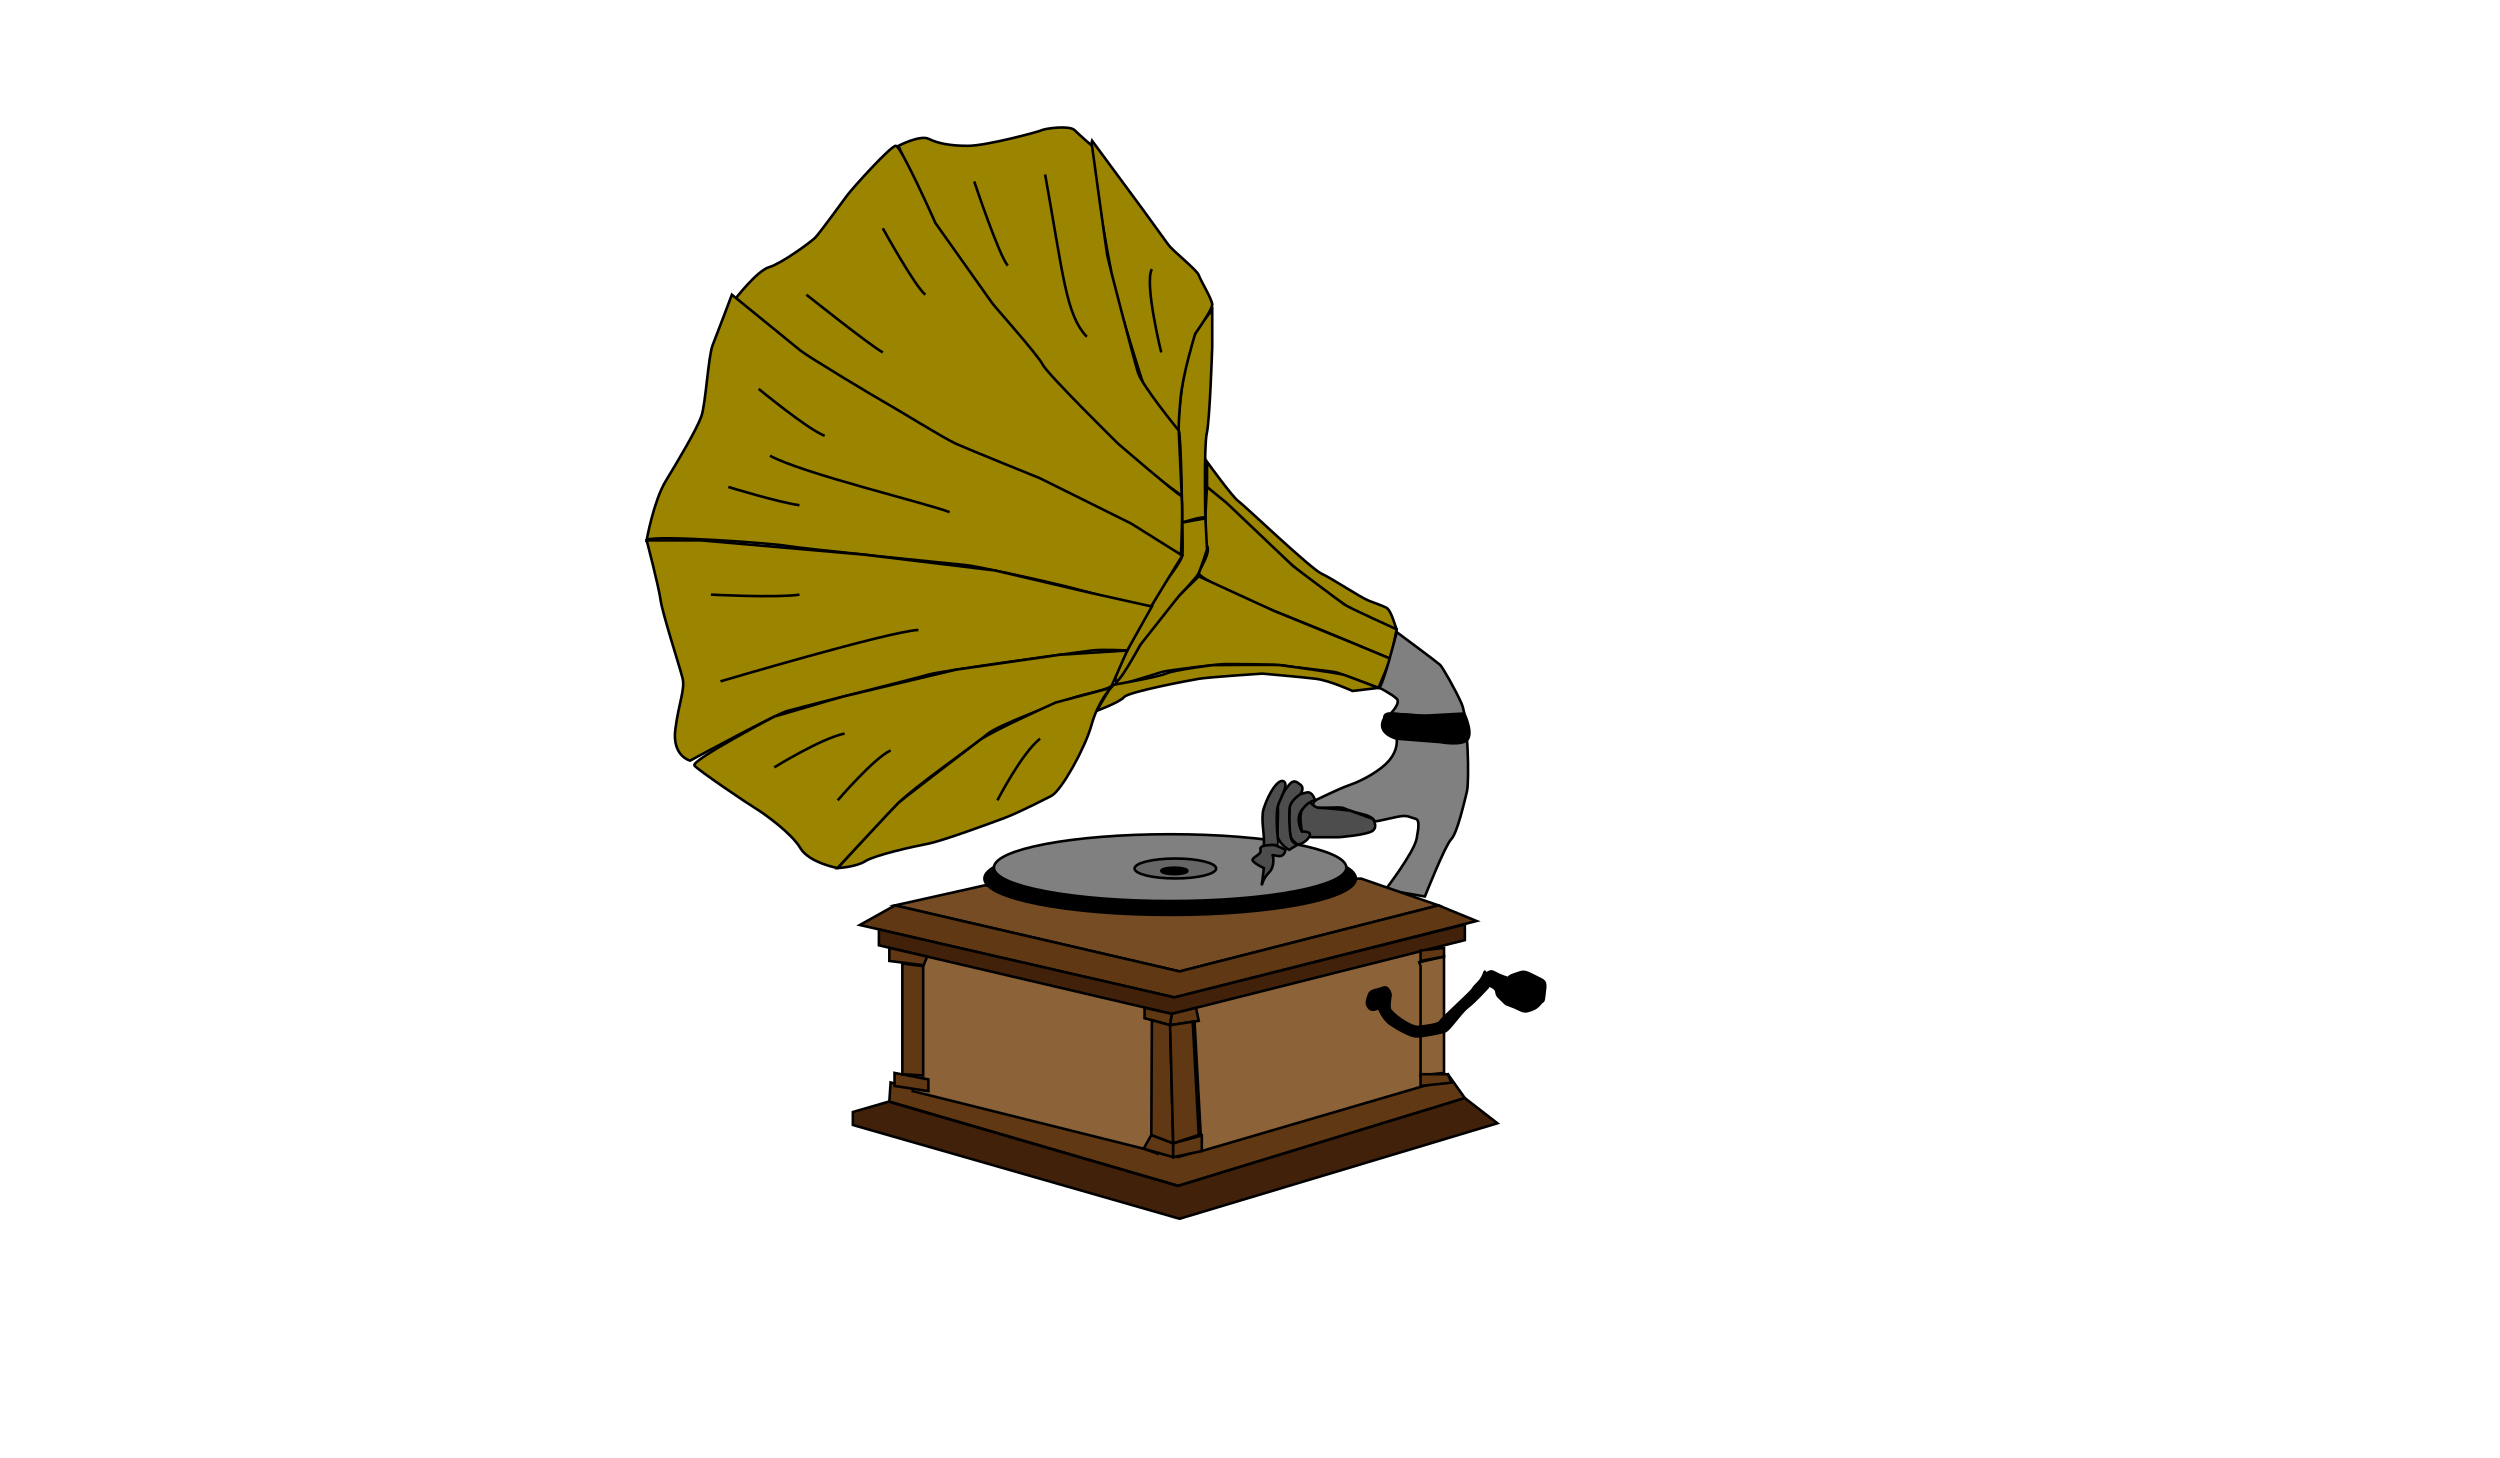 <?xml version="1.0" encoding="utf-8"?>
<!-- Generator: Adobe Illustrator 16.0.0, SVG Export Plug-In . SVG Version: 6.00 Build 0)  -->
<!DOCTYPE svg PUBLIC "-//W3C//DTD SVG 1.1//EN" "http://www.w3.org/Graphics/SVG/1.1/DTD/svg11.dtd">
<svg version="1.1" id="Layer_1" xmlns="http://www.w3.org/2000/svg" xmlns:xlink="http://www.w3.org/1999/xlink" x="0px" y="0px"
	 width="960px" height="560px" viewBox="0 0 960 560" style="enable-background:new 0 0 960 560;" xml:space="preserve">
<path style="fill:#9B8400;stroke:#000000;stroke-miterlimit:10;" d="M463.5,177.333c0,0,9.917,13.667,11.917,15s27.792,26,32.125,28
	s14.729,9,18.062,10.333s4.697,1.667,6.697,2.667s3.349,7,4.016,8.333S524.992,238,524.992,238s-15.663-10.333-20.663-14.333
	S481.082,205,479.748,203c-1.333-2-16.248-16-16.248-16V177.333z"/>
<path style="fill:#9B8400;stroke:#000000;stroke-miterlimit:10;" d="M534,253l2.317-11.333c0,0-18.083-8.173-20.065-9.526
	s-19.613-14.671-19.613-14.671l-25.655-24.372L463.5,187c0,0-1.5,19.893,0,22.613s-2.833,8.72-3.167,10.387s15,9,15,9l32,12.893
	L534,253z"/>
<path style="fill:#9B8400;stroke:#000000;stroke-miterlimit:10;" d="M529.33,264.151L534,253l-15.93-6.635l-28.668-11.696
	l-29.074-13.335c0,0-18.995,18-20.662,22.667S428,262.333,428.333,263s15.667-4.333,18-5s22-3,24-3s20.333,0,23.333,0.667
	s18.334,2,20,2.667S529.33,264.151,529.33,264.151z"/>
<path style="fill:#9B8400;stroke:#000000;stroke-miterlimit:10;" d="M519.333,265.333c0,0-8.667-4-14-4.667s-20.666-2-20.666-2
	s-20.344,1.333-24.339,2s-26.995,5-28.662,7S421.061,273,421.061,273l5.939-9.939c0,0,17.44-2.963,20.667-4.395
	s18.009-3.25,18.009-3.25s23.63-0.25,25.811,0s22.269,2.989,24.571,3.744s13.272,4.99,13.272,4.99L519.333,265.333z"/>
<path style="fill:#9B8400;stroke:#000000;stroke-miterlimit:10;" d="M465.5,119.001c0,0-8.917,10.333-9.917,17.333
	s-3.958,27-2.958,29s1.354,35.333,1.354,35.333s8.925-2.954,8.895-1.642s-0.629-27.691,0.538-32.691s2.088-33.333,2.088-33.333
	V119.001z"/>
<path style="fill:#9B8400;stroke:#000000;stroke-miterlimit:10;" d="M447.333,223.667c0,0-18.683,31.667-19.008,37
	s9.504-12.988,9.504-12.988l15.045-19.048c0,0,6.627-6.716,7.459-8.631s3.167-8.999,3.167-8.999l-0.626-11.976l-8.895,1.642
	c0,0,0.354,10.333,0.021,12.667S447.333,223.667,447.333,223.667z"/>
<path style="fill:#9B8400;stroke:#000000;stroke-miterlimit:10;" d="M419.333,54.001L439,80.667c0,0,8,11,9.667,13.333
	s10.99,9.667,11.662,11.667s5.172,9.333,5.172,11.333s-6.539,11.111-6.539,11.111s-4.709,15.267-5.602,24.558
	s-0.734,12.664-0.734,12.664s-10.959-10.333-13.292-17s-11.008-35.667-11.008-35.667S417.666,58.668,419.333,54.001z"/>
<path style="fill:#9B8400;stroke:#000000;stroke-miterlimit:10;" d="M345,56.001c0,0,8.333-4.334,11.667-2.667s8,2.667,15,2.667
	s27-5.333,28.333-6s10.667-2,12.667,0s6.667,6,6.667,6s5.494,40.182,5.873,42.234s10.198,39.897,11.794,44.901
	s15.625,22.198,15.625,22.198l1.155,24.991c0,0-11.781-8.325-14.447-10.991s-27-20.999-28.667-24.333s-23-25.667-24-28.667
	S363,93.667,360.333,89.667S345,56.001,345,56.001z"/>
<path style="fill:#9B8400;stroke:#000000;stroke-miterlimit:10;" d="M282.039,115.167c0,0,8.646-11.25,13.313-12.583
	s15.991-9.625,17.657-11.292c1.667-1.666,10.328-13.645,12.328-16.312s16.665-18.989,18.665-18.989s15.214,29.671,15.214,29.671
	s20.551,29.024,21.785,30.738s17.561,19.906,19.389,23.6s28.966,30.375,28.966,30.375s23.143,19.95,24.143,19.95s0,22.675,0,22.675
	s-13.833-7.666-18.833-10.333s-32.553-16.667-34.276-17S363,171.334,359,167.334s-39.334-21.667-40.667-22.667
	S282.039,115.167,282.039,115.167z"/>
<path style="fill:#9B8400;stroke:#000000;stroke-miterlimit:10;" d="M248.333,207.334c0,0,2.667-15,7.333-22.667
	s12-20,13.667-24.833s2.667-23.178,4.333-27.339s7.373-19.328,7.373-19.328s23.679,19.285,26.427,21.517
	s29.378,18.264,32.679,20.047s22.133,13.47,26.847,15.617s32.398,13.319,32.398,13.319l34.972,17.373L454,213.334
	c0,0-10.976,17.772-11.851,19.318S420.667,228,410,225.334s-35.333-8-39-8.333s-64-6.442-69-7.388S252,205.334,248.333,207.334z"/>
<path style="fill:#9B8400;stroke:#000000;stroke-miterlimit:10;" d="M265,292.084c0,0-7-1.711-5.667-12.042
	c1.333-10.333,3.831-15.354,2.749-19.687s-7.749-24.929-8.416-29.928s-5.333-22.926-5.333-22.926H269l62.443,5.454l50.546,6.096
	l37.167,8.704l23.172,5.143l-9.485,16.896c0,0-9.197-0.542-13.687,0s-58.156,7.876-62.49,9.209S307,271.666,302.333,273
	S265,292.084,265,292.084z"/>
<path style="fill:#9B8400;stroke:#000000;stroke-miterlimit:10;" d="M321.667,333.334c0,0-11-1.999-14.333-7.666
	s-14-13.334-17.333-15.334s-21.667-14.416-23.333-16.333s30.614-18.805,30.614-18.805s23.92-7.055,26.504-7.712
	s43.208-10.31,43.208-10.31l40.021-5.752l25.831-1.63c0,0-5.079,11.517-5.843,13.269s-9.031,2.941-15.697,5.137
	c-5.447,1.794-28.636,10.47-32.303,13.803s-28.334,20.333-34.667,27S321.667,333.334,321.667,333.334z"/>
<polygon style="fill:#603813;stroke:#000000;stroke-miterlimit:10;" points="342,415.677 341.5,423.001 452.421,455.334 
	562.5,421.668 556,412.5 452.421,444.334 "/>
<path style="fill:#9B8400;stroke:#000000;stroke-miterlimit:10;" d="M403.667,305.668c0,0-12.333,6.333-17.667,8.333
	s-24.334,9-29.667,10s-20.333,4.334-24,6.667s-10.667,2.666-10.667,2.666s21.562-23.372,23.333-25.007s28.483-22.075,31.239-24.117
	c4.866-3.606,29.164-14.444,29.164-14.444l21.122-5.613c0,0-4.878,5.182-7.368,14.182S407.526,303.721,403.667,305.668z"/>
<polygon style="fill:#8C6239;stroke:#000000;stroke-miterlimit:10;" points="461.425,442 547.5,416.781 547.5,364 458.333,385.515 
	"/>
<polygon style="fill:#8C6239;stroke:#000000;stroke-miterlimit:10;" points="545.5,371 545.5,413 554.5,412 554.5,367.334 
	545,369.5 "/>
<path style="fill:none;stroke:#000000;stroke-miterlimit:10;" d="M339,87.668c0,0,12.333,22.331,16.333,25.499"/>
<path style="fill:none;stroke:#000000;stroke-miterlimit:10;" d="M309.667,113.167c0,0,24,19.168,29.333,22.168"/>
<path style="fill:none;stroke:#000000;stroke-miterlimit:10;" d="M374.095,69.668c0,0,9.572,28.666,12.905,32.333"/>
<path style="fill:none;stroke:#000000;stroke-miterlimit:10;" d="M401.333,67.001c7,38.958,8.001,53.892,16,62.333"/>
<path style="fill:none;stroke:#000000;stroke-miterlimit:10;" d="M291.333,149.335c0,0,19,15.667,25.333,18"/>
<path style="fill:none;stroke:#000000;stroke-miterlimit:10;" d="M279.667,187c0,0,19.667,6.001,27.333,7.001"/>
<path style="fill:none;stroke:#000000;stroke-miterlimit:10;" d="M295.667,175.001c12.546,6.842,60.219,18.246,69,21.667"/>
<path style="fill:none;stroke:#000000;stroke-miterlimit:10;" d="M273,228.335c0,0,25.333,1.333,34,0"/>
<path style="fill:none;stroke:#000000;stroke-miterlimit:10;" d="M276.667,261.641c0,0,64.485-19.109,76-19.749"/>
<polygon style="fill:#8C6239;stroke:#000000;stroke-miterlimit:10;" points="439.034,441.074 350.5,419 350.5,365 444.5,385.515 
	444.5,443 "/>
<path style="fill:none;stroke:#000000;stroke-miterlimit:10;" d="M297.333,294.668c0,0,17.667-11,27-13"/>
<path style="fill:none;stroke:#000000;stroke-miterlimit:10;" d="M321.667,307.335c0,0,14-16.334,20.333-19.167"/>
<path style="fill:none;stroke:#000000;stroke-miterlimit:10;" d="M383,307.335c0,0,9.447-18.334,16.39-23.667"/>
<path style="fill:none;stroke:#000000;stroke-miterlimit:10;" d="M445.909,135.335c0,0-6.585-26.666-3.581-32"/>
<path style="stroke:#000000;stroke-miterlimit:10;" d="M534,382c0,0-0.666-3.666-3-2.666S526.332,380,525.666,382s-1.334,3.333,0,5
	s3.782,0,3.782,0s1.552,4.334,4.552,6.334S541.667,398,544,398s9.334-1.334,11-2s5.999-7.333,8.666-9.333s7.667-7.506,7.667-7.506
	s-0.333-1.506,2,0s0.334,2.173,2.667,4.173s1.333,2,4.333,3s4.333,2.491,6.333,1.912s3.334-1.065,4.667-2.731
	s1.292-0.185,1.667-3.181c0.667-5.334,0.667-5.334-2-6.667s0,0-2.667-1.333c-3.591-1.795-3.511-1.241-7-0.12
	c-2.354,0.756-2,1.453-2,1.453s-3.333-1.014-5-2.007s-1.999-0.674-3.333,0s-0.334-1.992-1.334,0.674s-3.334,4-4,5.333
	S553.334,391.334,553,392.334s-5.334,1.667-8.334,2s-10.666-5.334-11-7S534,382,534,382z"/>
<path style="fill:#808080;stroke:#000000;stroke-miterlimit:10;" d="M547.166,344.25c0,0,7.751-19.625,10.084-21.958
	s5.041-14.312,6.041-18.312s0.354-28.324-1.979-33.657s-7.323-14.05-8.323-15.022s-16.646-12.559-16.646-12.559
	s-5.681,22.562-7.014,21.409s5.356,2.515,7.013,4.182s-2.34,5.667-2.34,5.667l14.33,1l5,0.333c0,0,5,0.581,4,4.582s-3,3.584-6,3.584
	s-12.333,0-12.333,0s-2.979-3.165-2.656,0.168s-1.012,7.334-5.678,11s-10,6-13,7S505,307.335,505,307.335s-1.666,1.999,0,2.666
	s9.151-0.431,11,0.333c3.229,1.334,3.229,1.334,7.333,2.334s4.001,2.332,4.667,2.666s8.667-2,11-2s2.666,0.667,4.333,1
	s1.667,2.334,0.667,7.667s-12,19.667-12,19.667L547.166,344.25z"/>
<polygon style="fill:#754C24;stroke:#000000;stroke-miterlimit:10;" points="343.667,347.667 378,340 522.666,337.376 
	552.333,347.667 452.944,373.029 "/>
<path style="stroke:#000000;stroke-miterlimit:10;" d="M531.587,275.667c0,0-0.327-1.858,2.416-1.667s12.363,0.863,12.363,0.863
	l15.903-0.87c0,0,3.195,6.667,1.477,9.674S553,284.962,553,284.962l-16.656-1.294C536.344,283.668,528.081,281.668,531.587,275.667z
	"/>
<ellipse style="stroke:#000000;stroke-miterlimit:10;" cx="449.333" cy="337.376" rx="71.333" ry="13.958"/>
<path style="fill:#4D4D4D;stroke:#000000;stroke-miterlimit:10;" d="M514,321.5h-10c0,0-3.822-0.166-4.078-2.166s-1.078-6,0-8.333
	s2.744-3.666,2.744-3.666s1.732,2.916,4.024,2.885s11.596,1.038,11.596,1.038l8.847,3.16c0,0,2.133,2.916,0,4.583
	S514,321.5,514,321.5z"/>
<ellipse style="fill:#808080;stroke:#000000;stroke-miterlimit:10;" cx="449.333" cy="333.168" rx="67.667" ry="12.833"/>
<path style="fill:#4D4D4D;stroke:#000000;stroke-miterlimit:10;" d="M498.322,324.334c0,0,2.677-0.335,4.344-2.834
	s-2.744-2.166-2.744-2.166s-2.744-4.667,0-8.333s5.078-3.666,5.078-3.666s-1.011-3.668-3.339-3.001s-5.329,1.002-5.995,3.001
	s-1,12.331,0,14.165S498.322,324.334,498.322,324.334z"/>
<path style="fill:#4D4D4D;stroke:#000000;stroke-miterlimit:10;" d="M495.035,326.334l3.287-2c0,0-2.155-0.291-2.656-2.834
	s-0.818-8.847-0.409-11.506s4.124-5.073,4.124-5.073s1.715-2.254,0-3.587s-2.644-2-4.346,0s-4.703,6.334-4.369,8.334
	s-0.385,10.998-0.025,11.832S492.07,324.667,495.035,326.334z"/>
<path style="fill:#4D4D4D;stroke:#000000;stroke-miterlimit:10;" d="M491,324.5h-3c0,0-3,3.834-2.667-0.166s-1.346-9.949-0.025-14
	c1.981-6.081,5.657-11.523,7.692-10.262s-1.668,6.93-2.334,9.596s-0.385,8.832-0.025,11.832S491,324.5,491,324.5z"/>
<path style="fill:#4D4D4D;stroke:#000000;stroke-miterlimit:10;" d="M484.5,340c0,0,0.5-2.668,2.833-5s1.489-6.332,1.489-6.332
	s-1.081-0.666,1.715,0s3.067-2.334,3.067-2.334s-3.499-1.834-4.552-1.834s-5.639-0.166-5.013,1.834s-4.047,3.001-2.877,4.334
	s4.17,2.666,4.17,2.666L484.5,340z"/>
<path style="fill:#4D4D4D;stroke:#000000;stroke-miterlimit:10;" d="M434.333,335.668"/>
<ellipse style="fill:#666666;stroke:#000000;stroke-miterlimit:10;" cx="451.333" cy="333.501" rx="15.667" ry="3.833"/>
<ellipse style="stroke:#000000;stroke-miterlimit:10;" cx="450.954" cy="334.418" rx="5.046" ry="1.25"/>
<polygon style="fill:#603813;stroke:#000000;stroke-miterlimit:10;" points="567,353.667 552.333,347.667 452.944,373.029 
	343.667,347.667 330.167,355.203 450.954,383 "/>
<polygon style="fill:#42210B;stroke:#000000;stroke-miterlimit:10;" points="562.5,361 562.5,355 450.912,383 337.5,356.91 
	337.5,363 450,389.333 "/>
<polygon style="fill:#603813;stroke:#000000;stroke-miterlimit:10;" points="341.5,364 341.5,369 354.667,370.668 356.016,367.334 
	"/>
<polygon style="fill:#603813;stroke:#000000;stroke-miterlimit:10;" points="439.5,387 439.5,391 449.333,393.668 450,389.333 "/>
<polygon style="fill:#603813;stroke:#000000;stroke-miterlimit:10;" points="460.328,392.001 459.264,387 450,389.333 
	449.333,393.668 "/>
<polygon style="fill:#603813;stroke:#000000;stroke-miterlimit:10;" points="545.5,365 545.5,369 554.5,367.334 554.5,364 "/>
<polygon style="fill:#603813;stroke:#000000;stroke-miterlimit:10;" points="343.5,417 343.5,412 356.5,414.5 356.5,419 "/>
<polygon style="fill:#603813;stroke:#000000;stroke-miterlimit:10;" points="442.101,435.834 439.159,441.084 450.5,444.334 
	450.5,439 "/>
<polygon style="fill:#603813;stroke:#000000;stroke-miterlimit:10;" points="461.5,436 461.5,442 450.5,444.334 450.5,439 "/>
<polygon style="fill:#603813;stroke:#000000;stroke-miterlimit:10;" points="545.5,412.5 545.5,417 557.333,415.75 556,412.5 "/>
<polygon style="fill:#603813;stroke:#000000;stroke-miterlimit:10;" points="354.5,371 354.5,413 346.5,412.5 346.5,370 "/>
<polygon style="fill:#603813;stroke:#000000;stroke-miterlimit:10;" points="442.328,391.768 442.101,435.834 450.5,439 
	449.333,393.668 "/>
<polygon style="fill:#603813;stroke:#000000;stroke-miterlimit:10;" points="458.003,392.354 460.328,435.834 450.5,439 
	449.333,393.668 "/>
<polygon style="fill:#42210B;stroke:#000000;stroke-miterlimit:10;" points="562.5,421.668 452.296,455.417 341.188,423.043 
	327.5,427.001 327.5,432 452.944,468.001 575,431.334 "/>
</svg>
